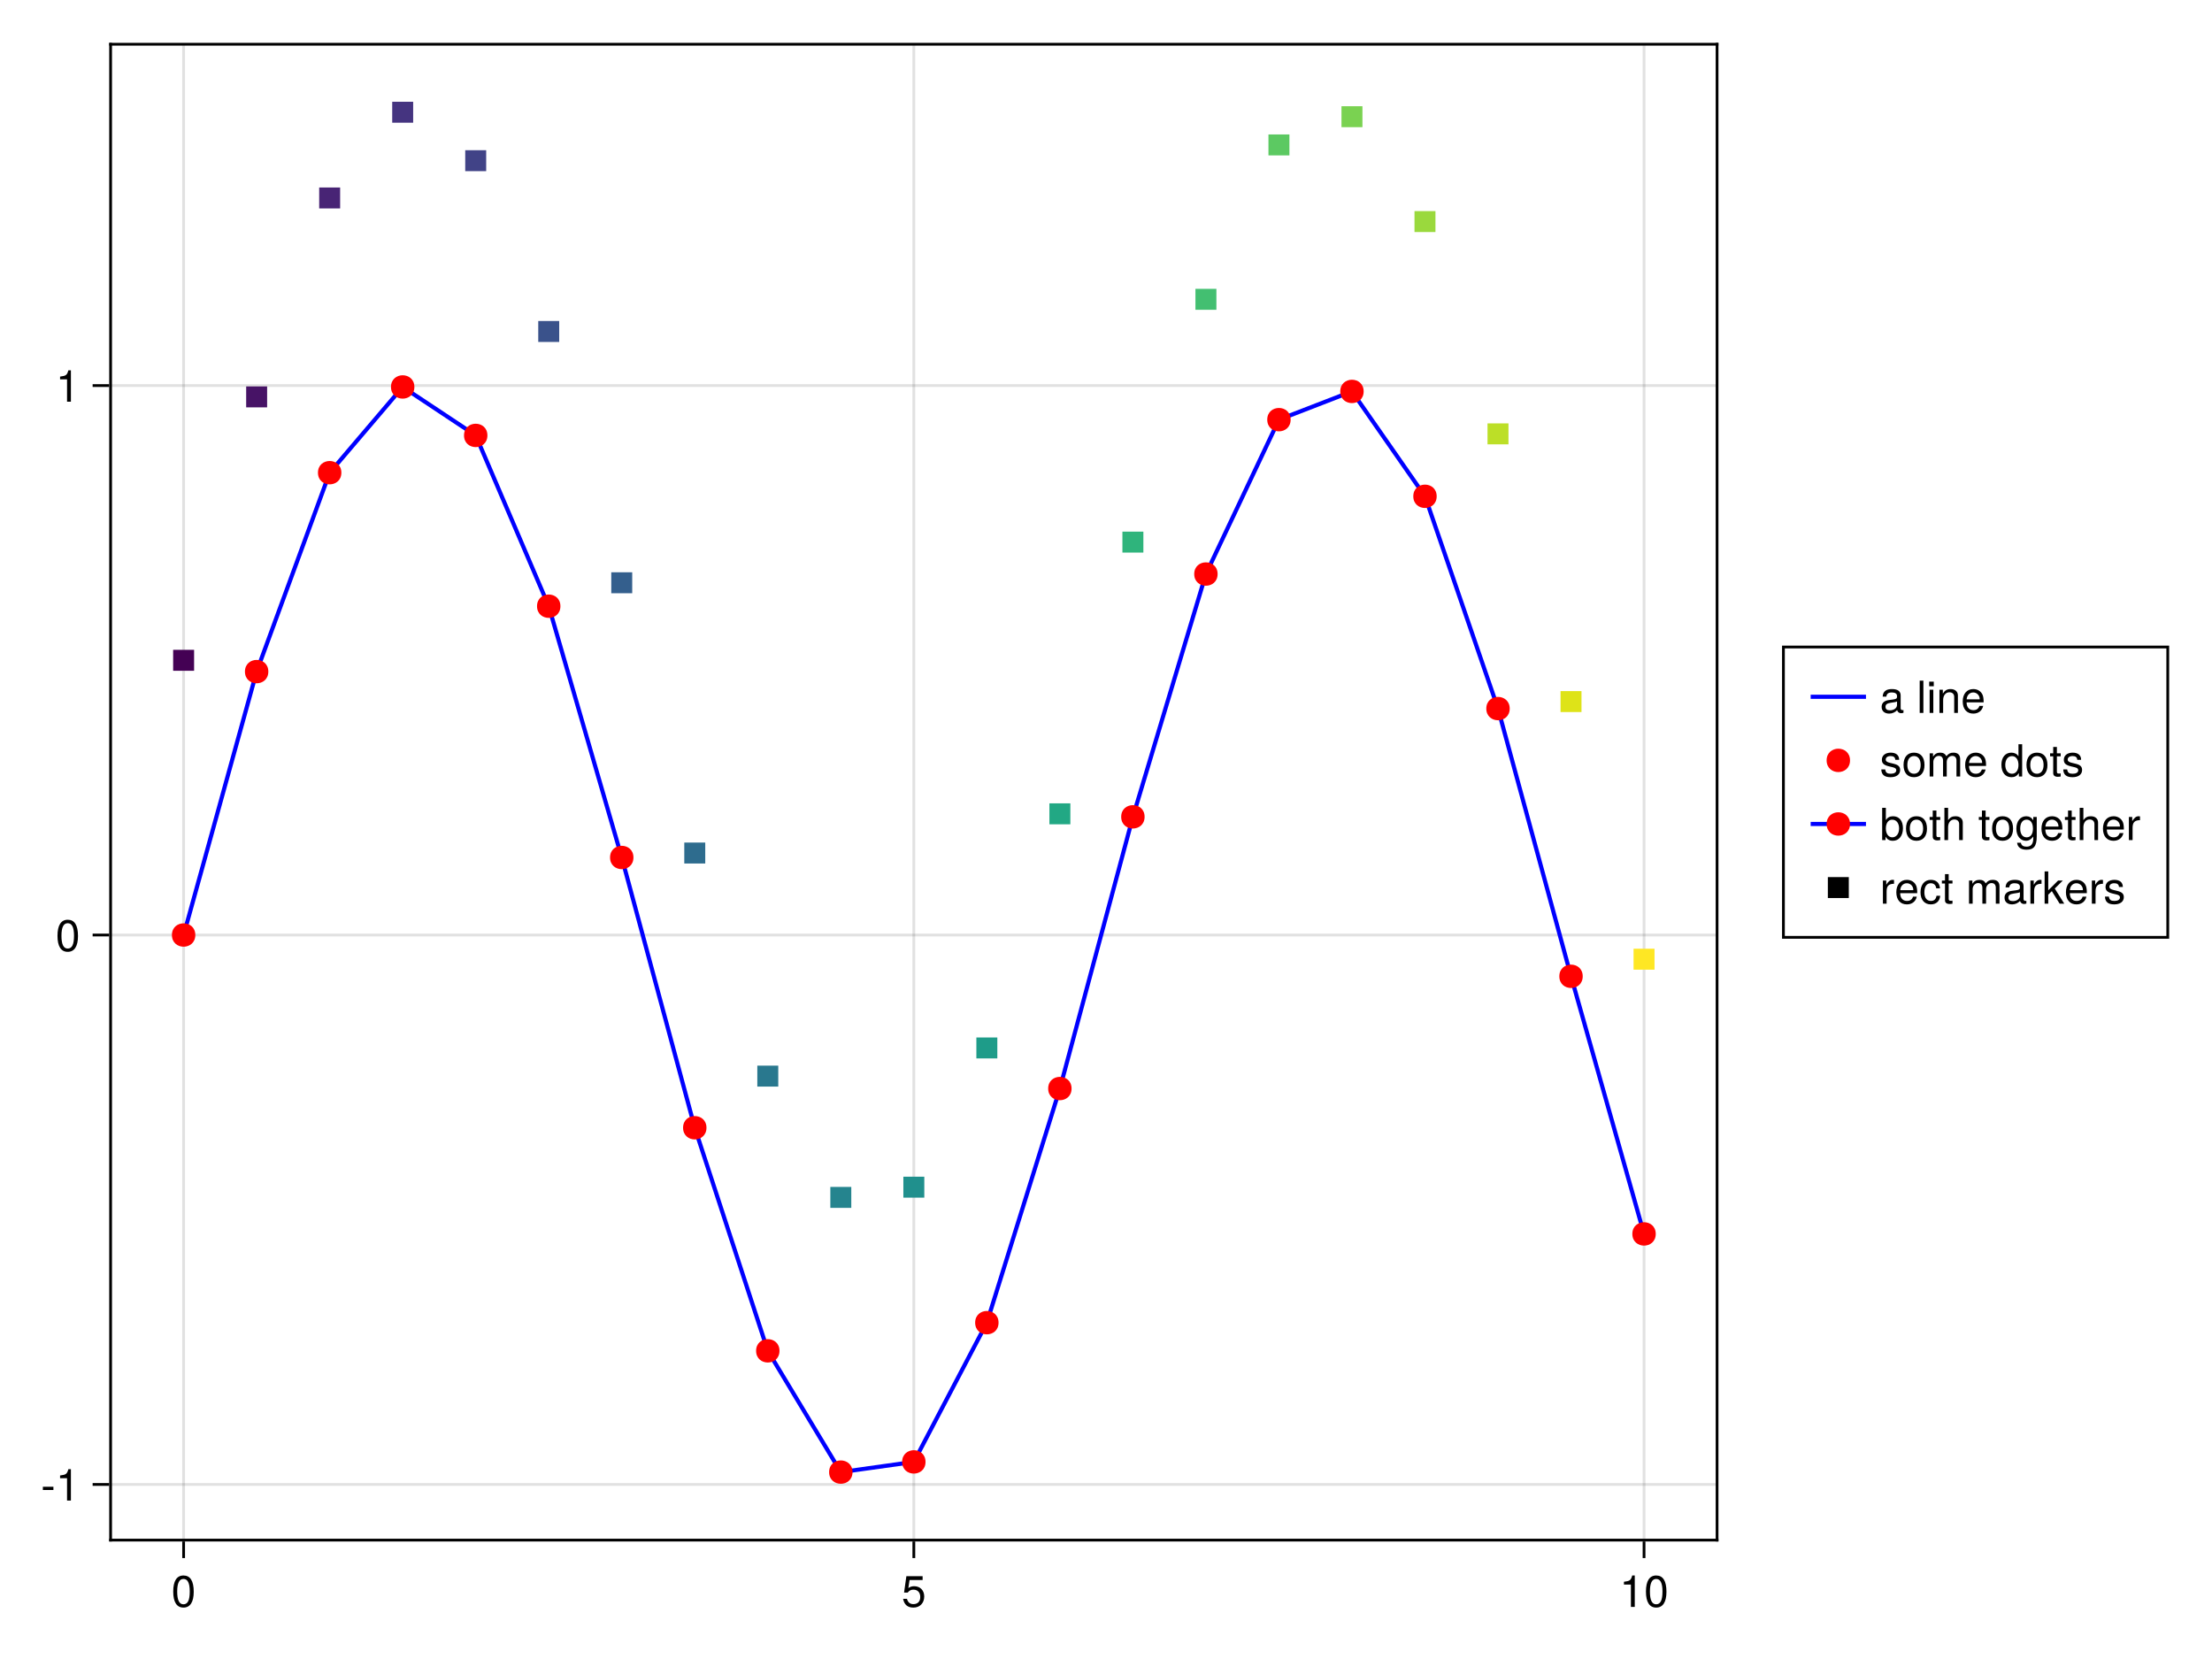 <?xml version="1.0" encoding="UTF-8"?>
<svg xmlns="http://www.w3.org/2000/svg" xmlns:xlink="http://www.w3.org/1999/xlink" width="600pt" height="450pt" viewBox="0 0 600 450" version="1.1">
<defs>
<g>
<symbol overflow="visible" id="glyph0-0-XbEn4ncs">
<path style="stroke:none;" d="M 0.234 -8.75 C 0.234 -8.75 0.234 0 0.234 0 C 0.234 0 5.641 0 5.641 0 C 5.641 0 5.641 -8.75 5.641 -8.75 C 5.641 -8.75 0.234 -8.75 0.234 -8.75 Z M 0.859 -0.625 C 0.859 -0.625 0.859 -8.125 0.859 -8.125 C 0.859 -8.125 5.016 -8.125 5.016 -8.125 C 5.016 -8.125 5.016 -0.625 5.016 -0.625 C 5.016 -0.625 0.859 -0.625 0.859 -0.625 Z M 0.859 -0.625 "/>
</symbol>
<symbol overflow="visible" id="glyph0-1-XbEn4ncs">
<path style="stroke:none;" d="M 6.078 -4.094 C 6.078 -1.297 5.094 0.188 3.297 0.188 C 1.469 0.188 0.516 -1.297 0.516 -4.156 C 0.516 -7.016 1.469 -8.516 3.297 -8.516 C 5.141 -8.516 6.078 -7.047 6.078 -4.094 Z M 5 -4.188 C 5 -6.469 4.438 -7.578 3.297 -7.578 C 2.156 -7.578 1.594 -6.484 1.594 -4.156 C 1.594 -1.828 2.156 -0.703 3.281 -0.703 C 4.453 -0.703 5 -1.781 5 -4.188 Z M 5 -4.188 "/>
</symbol>
<symbol overflow="visible" id="glyph0-2-XbEn4ncs">
<path style="stroke:none;" d="M 4.156 0 C 4.156 0 3.109 0 3.109 0 C 3.109 0 3.109 -6.062 3.109 -6.062 C 3.109 -6.062 1.219 -6.062 1.219 -6.062 C 1.219 -6.062 1.219 -6.812 1.219 -6.812 C 2.859 -7.016 3.094 -7.203 3.469 -8.516 C 3.469 -8.516 4.156 -8.516 4.156 -8.516 C 4.156 -8.516 4.156 0 4.156 0 Z M 4.156 0 "/>
</symbol>
<symbol overflow="visible" id="glyph1-0-XbEn4ncs">
<path style="stroke:none;" d="M 0.234 -8.75 C 0.234 -8.75 0.234 0 0.234 0 C 0.234 0 5.641 0 5.641 0 C 5.641 0 5.641 -8.75 5.641 -8.75 C 5.641 -8.75 0.234 -8.75 0.234 -8.75 Z M 0.859 -0.625 C 0.859 -0.625 0.859 -8.125 0.859 -8.125 C 0.859 -8.125 5.016 -8.125 5.016 -8.125 C 5.016 -8.125 5.016 -0.625 5.016 -0.625 C 5.016 -0.625 0.859 -0.625 0.859 -0.625 Z M 0.859 -0.625 "/>
</symbol>
<symbol overflow="visible" id="glyph1-1-XbEn4ncs">
<path style="stroke:none;" d="M 6.156 -2.812 C 6.156 -1.016 4.953 0.188 3.234 0.188 C 1.734 0.188 0.766 -0.484 0.422 -2.188 C 0.422 -2.188 1.469 -2.188 1.469 -2.188 C 1.734 -1.219 2.297 -0.75 3.219 -0.75 C 4.375 -0.75 5.078 -1.453 5.078 -2.672 C 5.078 -3.938 4.359 -4.672 3.219 -4.672 C 2.562 -4.672 2.141 -4.469 1.656 -3.875 C 1.656 -3.875 0.688 -3.875 0.688 -3.875 C 0.688 -3.875 1.312 -8.328 1.312 -8.328 C 1.312 -8.328 5.719 -8.328 5.719 -8.328 C 5.719 -8.328 5.719 -7.281 5.719 -7.281 C 5.719 -7.281 2.172 -7.281 2.172 -7.281 C 2.172 -7.281 1.844 -5.094 1.844 -5.094 C 2.328 -5.453 2.812 -5.609 3.406 -5.609 C 5.047 -5.609 6.156 -4.5 6.156 -2.812 Z M 6.156 -2.812 "/>
</symbol>
<symbol overflow="visible" id="glyph1-2-XbEn4ncs">
<path style="stroke:none;" d="M 4.156 0 C 4.156 0 3.109 0 3.109 0 C 3.109 0 3.109 -6.062 3.109 -6.062 C 3.109 -6.062 1.219 -6.062 1.219 -6.062 C 1.219 -6.062 1.219 -6.812 1.219 -6.812 C 2.859 -7.016 3.094 -7.203 3.469 -8.516 C 3.469 -8.516 4.156 -8.516 4.156 -8.516 C 4.156 -8.516 4.156 0 4.156 0 Z M 4.156 0 "/>
</symbol>
<symbol overflow="visible" id="glyph1-3-XbEn4ncs">
<path style="stroke:none;" d="M 6.078 -4.094 C 6.078 -1.297 5.094 0.188 3.297 0.188 C 1.469 0.188 0.516 -1.297 0.516 -4.156 C 0.516 -7.016 1.469 -8.516 3.297 -8.516 C 5.141 -8.516 6.078 -7.047 6.078 -4.094 Z M 5 -4.188 C 5 -6.469 4.438 -7.578 3.297 -7.578 C 2.156 -7.578 1.594 -6.484 1.594 -4.156 C 1.594 -1.828 2.156 -0.703 3.281 -0.703 C 4.453 -0.703 5 -1.781 5 -4.188 Z M 5 -4.188 "/>
</symbol>
<symbol overflow="visible" id="glyph1-4-XbEn4ncs">
<path style="stroke:none;" d="M 6.281 -3.219 C 6.281 -1.172 5.203 0.188 3.547 0.188 C 2.656 0.188 2.031 -0.172 1.547 -0.906 C 1.547 -0.906 1.547 0 1.547 0 C 1.547 0 0.641 0 0.641 0 C 0.641 0 0.641 -8.75 0.641 -8.75 C 0.641 -8.75 1.641 -8.75 1.641 -8.75 C 1.641 -8.75 1.641 -5.438 1.641 -5.438 C 2.109 -6.141 2.719 -6.469 3.594 -6.469 C 5.25 -6.469 6.281 -5.25 6.281 -3.219 Z M 5.234 -3.156 C 5.234 -4.562 4.516 -5.531 3.391 -5.531 C 2.344 -5.578 1.641 -4.625 1.641 -3.141 C 1.641 -1.719 2.344 -0.75 3.391 -0.75 C 4.484 -0.75 5.234 -1.734 5.234 -3.156 Z M 5.234 -3.156 "/>
</symbol>
<symbol overflow="visible" id="glyph1-5-XbEn4ncs">
<path style="stroke:none;" d="M 6.125 -3.094 C 6.125 -1.031 5.047 0.188 3.281 0.188 C 1.484 0.188 0.438 -1.031 0.438 -3.141 C 0.438 -5.25 1.5 -6.469 3.266 -6.469 C 5.078 -6.469 6.125 -5.266 6.125 -3.094 Z M 5.078 -3.109 C 5.078 -4.672 4.406 -5.547 3.281 -5.547 C 2.156 -5.547 1.469 -4.656 1.469 -3.141 C 1.469 -1.625 2.156 -0.75 3.281 -0.75 C 4.375 -0.75 5.078 -1.625 5.078 -3.109 Z M 5.078 -3.109 "/>
</symbol>
<symbol overflow="visible" id="glyph1-6-XbEn4ncs">
<path style="stroke:none;" d="M 3.047 0 C 2.719 0.062 2.469 0.078 2.234 0.078 C 1.453 0.078 1.016 -0.281 1.016 -0.906 C 1.016 -0.906 1.016 -5.469 1.016 -5.469 C 1.016 -5.469 0.172 -5.469 0.172 -5.469 C 0.172 -5.469 0.172 -6.281 0.172 -6.281 C 0.172 -6.281 1.016 -6.281 1.016 -6.281 C 1.016 -6.281 1.016 -8.016 1.016 -8.016 C 1.016 -8.016 2.016 -8.016 2.016 -8.016 C 2.016 -8.016 2.016 -6.281 2.016 -6.281 C 2.016 -6.281 3.047 -6.281 3.047 -6.281 C 3.047 -6.281 3.047 -5.469 3.047 -5.469 C 3.047 -5.469 2.016 -5.469 2.016 -5.469 C 2.016 -5.469 2.016 -1.359 2.016 -1.359 C 2.016 -0.906 2.141 -0.797 2.562 -0.797 C 2.766 -0.797 2.922 -0.797 3.047 -0.844 C 3.047 -0.844 3.047 0 3.047 0 Z M 3.047 0 "/>
</symbol>
<symbol overflow="visible" id="glyph1-7-XbEn4ncs">
<path style="stroke:none;" d="M 5.828 0 C 5.828 0 4.844 0 4.844 0 C 4.844 0 4.844 -4.359 4.844 -4.359 C 4.844 -5.188 4.25 -5.594 3.547 -5.594 C 2.516 -5.594 1.844 -4.75 1.844 -3.469 C 1.844 -3.469 1.844 0 1.844 0 C 1.844 0 0.844 0 0.844 0 C 0.844 0 0.844 -8.75 0.844 -8.75 C 0.844 -8.75 1.844 -8.75 1.844 -8.75 C 1.844 -8.75 1.844 -5.422 1.844 -5.422 C 2.422 -6.188 2.969 -6.469 3.859 -6.469 C 5.078 -6.469 5.828 -5.812 5.828 -4.75 C 5.828 -4.75 5.828 0 5.828 0 Z M 5.828 0 "/>
</symbol>
<symbol overflow="visible" id="glyph1-8-XbEn4ncs">
<path style="stroke:none;" d=""/>
</symbol>
<symbol overflow="visible" id="glyph1-9-XbEn4ncs">
<path style="stroke:none;" d="M 5.875 -1.031 C 5.875 1.734 5.031 2.609 3.062 2.609 C 1.578 2.609 0.656 1.906 0.547 0.719 C 0.547 0.719 1.578 0.719 1.578 0.719 C 1.688 1.484 2.297 1.781 3.094 1.781 C 4.266 1.781 4.938 1.141 4.938 -0.531 C 4.938 -0.531 4.938 -0.953 4.938 -0.953 C 4.281 -0.156 3.734 0.188 2.938 0.188 C 1.469 0.188 0.344 -1.109 0.344 -3.078 C 0.344 -5.125 1.422 -6.469 3.031 -6.469 C 3.828 -6.469 4.438 -6.125 4.938 -5.375 C 4.938 -5.375 4.938 -6.281 4.938 -6.281 C 4.938 -6.281 5.875 -6.281 5.875 -6.281 C 5.875 -6.281 5.875 -1.031 5.875 -1.031 Z M 4.844 -3.109 C 4.844 -4.625 4.219 -5.547 3.125 -5.547 C 2.062 -5.547 1.391 -4.656 1.391 -3.141 C 1.391 -1.625 2.047 -0.75 3.141 -0.75 C 4.203 -0.75 4.844 -1.609 4.844 -3.109 Z M 4.844 -3.109 "/>
</symbol>
<symbol overflow="visible" id="glyph1-1-XbEn4ncs0">
<path style="stroke:none;" d="M 6.156 -2.859 C 6.156 -2.859 1.531 -2.859 1.531 -2.859 C 1.547 -1.422 2.328 -0.75 3.375 -0.75 C 4.172 -0.75 4.734 -1.078 5.016 -1.906 C 5.016 -1.906 6.031 -1.906 6.031 -1.906 C 5.766 -0.641 4.781 0.188 3.344 0.188 C 1.578 0.188 0.484 -1.047 0.484 -3.109 C 0.484 -5.172 1.609 -6.469 3.359 -6.469 C 4.531 -6.469 5.5 -5.844 5.906 -4.812 C 6.078 -4.344 6.156 -3.766 6.156 -2.859 Z M 5.094 -3.75 C 5.094 -4.734 4.328 -5.547 3.344 -5.547 C 2.344 -5.547 1.625 -4.781 1.547 -3.672 C 1.547 -3.672 5.078 -3.672 5.078 -3.672 C 5.094 -3.703 5.094 -3.75 5.094 -3.75 Z M 5.094 -3.75 "/>
</symbol>
<symbol overflow="visible" id="glyph1-1-XbEn4ncs1">
<path style="stroke:none;" d="M 3.859 -5.406 C 2.297 -5.391 1.844 -4.688 1.844 -3.266 C 1.844 -3.266 1.844 0 1.844 0 C 1.844 0 0.844 0 0.844 0 C 0.844 0 0.844 -6.281 0.844 -6.281 C 0.844 -6.281 1.75 -6.281 1.75 -6.281 C 1.75 -6.281 1.75 -5.141 1.75 -5.141 C 2.328 -6.078 2.812 -6.469 3.469 -6.469 C 3.594 -6.469 3.688 -6.453 3.859 -6.438 C 3.859 -6.438 3.859 -5.406 3.859 -5.406 Z M 3.859 -5.406 "/>
</symbol>
<symbol overflow="visible" id="glyph2-0-XbEn4ncs">
<path style="stroke:none;" d="M 0.234 -8.75 C 0.234 -8.75 0.234 0 0.234 0 C 0.234 0 5.641 0 5.641 0 C 5.641 0 5.641 -8.75 5.641 -8.75 C 5.641 -8.75 0.234 -8.75 0.234 -8.75 Z M 0.859 -0.625 C 0.859 -0.625 0.859 -8.125 0.859 -8.125 C 0.859 -8.125 5.016 -8.125 5.016 -8.125 C 5.016 -8.125 5.016 -0.625 5.016 -0.625 C 5.016 -0.625 0.859 -0.625 0.859 -0.625 Z M 0.859 -0.625 "/>
</symbol>
<symbol overflow="visible" id="glyph2-1-XbEn4ncs">
<path style="stroke:none;" d="M 3.406 -2.875 C 3.406 -2.875 0.547 -2.875 0.547 -2.875 C 0.547 -2.875 0.547 -3.75 0.547 -3.75 C 0.547 -3.75 3.406 -3.75 3.406 -3.75 C 3.406 -3.75 3.406 -2.875 3.406 -2.875 Z M 3.406 -2.875 "/>
</symbol>
<symbol overflow="visible" id="glyph3-0-XbEn4ncs">
<path style="stroke:none;" d="M 0.234 -8.75 C 0.234 -8.75 0.234 0 0.234 0 C 0.234 0 5.641 0 5.641 0 C 5.641 0 5.641 -8.75 5.641 -8.75 C 5.641 -8.75 0.234 -8.75 0.234 -8.75 Z M 0.859 -0.625 C 0.859 -0.625 0.859 -8.125 0.859 -8.125 C 0.859 -8.125 5.016 -8.125 5.016 -8.125 C 5.016 -8.125 5.016 -0.625 5.016 -0.625 C 5.016 -0.625 0.859 -0.625 0.859 -0.625 Z M 0.859 -0.625 "/>
</symbol>
<symbol overflow="visible" id="glyph3-1-XbEn4ncs">
<path style="stroke:none;" d="M 6.078 -4.094 C 6.078 -1.297 5.094 0.188 3.297 0.188 C 1.469 0.188 0.516 -1.297 0.516 -4.156 C 0.516 -7.016 1.469 -8.516 3.297 -8.516 C 5.141 -8.516 6.078 -7.047 6.078 -4.094 Z M 5 -4.188 C 5 -6.469 4.438 -7.578 3.297 -7.578 C 2.156 -7.578 1.594 -6.484 1.594 -4.156 C 1.594 -1.828 2.156 -0.703 3.281 -0.703 C 4.453 -0.703 5 -1.781 5 -4.188 Z M 5 -4.188 "/>
</symbol>
<symbol overflow="visible" id="glyph4-0-XbEn4ncs">
<path style="stroke:none;" d="M 0.234 -8.75 C 0.234 -8.75 0.234 0 0.234 0 C 0.234 0 5.641 0 5.641 0 C 5.641 0 5.641 -8.75 5.641 -8.75 C 5.641 -8.75 0.234 -8.75 0.234 -8.75 Z M 0.859 -0.625 C 0.859 -0.625 0.859 -8.125 0.859 -8.125 C 0.859 -8.125 5.016 -8.125 5.016 -8.125 C 5.016 -8.125 5.016 -0.625 5.016 -0.625 C 5.016 -0.625 0.859 -0.625 0.859 -0.625 Z M 0.859 -0.625 "/>
</symbol>
<symbol overflow="visible" id="glyph4-1-XbEn4ncs">
<path style="stroke:none;" d="M 4.156 0 C 4.156 0 3.109 0 3.109 0 C 3.109 0 3.109 -6.062 3.109 -6.062 C 3.109 -6.062 1.219 -6.062 1.219 -6.062 C 1.219 -6.062 1.219 -6.812 1.219 -6.812 C 2.859 -7.016 3.094 -7.203 3.469 -8.516 C 3.469 -8.516 4.156 -8.516 4.156 -8.516 C 4.156 -8.516 4.156 0 4.156 0 Z M 4.156 0 "/>
</symbol>
<symbol overflow="visible" id="glyph5-0-XbEn4ncs">
<path style="stroke:none;" d="M 0.234 -8.75 C 0.234 -8.75 0.234 0 0.234 0 C 0.234 0 5.641 0 5.641 0 C 5.641 0 5.641 -8.75 5.641 -8.75 C 5.641 -8.75 0.234 -8.75 0.234 -8.75 Z M 0.859 -0.625 C 0.859 -0.625 0.859 -8.125 0.859 -8.125 C 0.859 -8.125 5.016 -8.125 5.016 -8.125 C 5.016 -8.125 5.016 -0.625 5.016 -0.625 C 5.016 -0.625 0.859 -0.625 0.859 -0.625 Z M 0.859 -0.625 "/>
</symbol>
<symbol overflow="visible" id="glyph5-1-XbEn4ncs">
<path style="stroke:none;" d="M 6.422 -0.031 C 6.094 0.062 5.938 0.078 5.734 0.078 C 5.25 0.078 4.812 -0.266 4.703 -0.75 C 4.156 -0.156 3.375 0.188 2.562 0.188 C 1.297 0.188 0.5 -0.484 0.5 -1.625 C 0.5 -2.406 0.875 -2.969 1.609 -3.266 C 1.984 -3.422 2.203 -3.469 3.625 -3.641 C 4.422 -3.75 4.672 -3.922 4.672 -4.344 C 4.672 -4.344 4.672 -4.609 4.672 -4.609 C 4.672 -5.203 4.156 -5.547 3.266 -5.547 C 2.328 -5.547 1.875 -5.203 1.781 -4.422 C 1.781 -4.422 0.781 -4.422 0.781 -4.422 C 0.844 -5.875 1.781 -6.469 3.297 -6.469 C 4.844 -6.469 5.656 -5.875 5.656 -4.75 C 5.656 -4.75 5.656 -1.25 5.656 -1.25 C 5.656 -0.938 5.859 -0.75 6.203 -0.75 C 6.266 -0.75 6.312 -0.75 6.422 -0.781 C 6.422 -0.781 6.422 -0.031 6.422 -0.031 Z M 4.672 -2.172 C 4.672 -2.172 4.672 -3.109 4.672 -3.109 C 4.328 -2.953 4.109 -2.906 3.062 -2.766 C 1.984 -2.609 1.547 -2.312 1.547 -1.656 C 1.547 -0.969 2 -0.703 2.781 -0.703 C 3.75 -0.703 4.672 -1.266 4.672 -2.172 Z M 4.672 -2.172 "/>
</symbol>
<symbol overflow="visible" id="glyph5-2-XbEn4ncs">
<path style="stroke:none;" d=""/>
</symbol>
<symbol overflow="visible" id="glyph5-3-XbEn4ncs">
<path style="stroke:none;" d="M 1.812 0 C 1.812 0 0.812 0 0.812 0 C 0.812 0 0.812 -8.75 0.812 -8.75 C 0.812 -8.75 1.812 -8.75 1.812 -8.75 C 1.812 -8.75 1.812 0 1.812 0 Z M 1.812 0 "/>
</symbol>
<symbol overflow="visible" id="glyph5-4-XbEn4ncs">
<path style="stroke:none;" d="M 1.844 0 C 1.844 0 0.844 0 0.844 0 C 0.844 0 0.844 -6.281 0.844 -6.281 C 0.844 -6.281 1.844 -6.281 1.844 -6.281 C 1.844 -6.281 1.844 0 1.844 0 Z M 1.969 -7.234 C 1.969 -7.234 0.719 -7.234 0.719 -7.234 C 0.719 -7.234 0.719 -8.484 0.719 -8.484 C 0.719 -8.484 1.969 -8.484 1.969 -8.484 C 1.969 -8.484 1.969 -7.234 1.969 -7.234 Z M 1.969 -7.234 "/>
</symbol>
<symbol overflow="visible" id="glyph5-5-XbEn4ncs">
<path style="stroke:none;" d="M 5.844 0 C 5.844 0 4.844 0 4.844 0 C 4.844 0 4.844 -4.359 4.844 -4.359 C 4.844 -5.109 4.344 -5.594 3.547 -5.594 C 2.531 -5.594 1.844 -4.75 1.844 -3.469 C 1.844 -3.469 1.844 0 1.844 0 C 1.844 0 0.844 0 0.844 0 C 0.844 0 0.844 -6.281 0.844 -6.281 C 0.844 -6.281 1.766 -6.281 1.766 -6.281 C 1.766 -6.281 1.766 -5.234 1.766 -5.234 C 2.312 -6.109 2.922 -6.469 3.859 -6.469 C 5.062 -6.469 5.844 -5.797 5.844 -4.75 C 5.844 -4.75 5.844 0 5.844 0 Z M 5.844 0 "/>
</symbol>
<symbol overflow="visible" id="glyph5-6-XbEn4ncs">
<path style="stroke:none;" d="M 6.156 -2.859 C 6.156 -2.859 1.531 -2.859 1.531 -2.859 C 1.547 -1.422 2.328 -0.75 3.375 -0.75 C 4.172 -0.75 4.734 -1.078 5.016 -1.906 C 5.016 -1.906 6.031 -1.906 6.031 -1.906 C 5.766 -0.641 4.781 0.188 3.344 0.188 C 1.578 0.188 0.484 -1.047 0.484 -3.109 C 0.484 -5.172 1.609 -6.469 3.359 -6.469 C 4.531 -6.469 5.5 -5.844 5.906 -4.812 C 6.078 -4.344 6.156 -3.766 6.156 -2.859 Z M 5.094 -3.75 C 5.094 -4.734 4.328 -5.547 3.344 -5.547 C 2.344 -5.547 1.625 -4.781 1.547 -3.672 C 1.547 -3.672 5.078 -3.672 5.078 -3.672 C 5.094 -3.703 5.094 -3.75 5.094 -3.75 Z M 5.094 -3.75 "/>
</symbol>
<symbol overflow="visible" id="glyph5-7-XbEn4ncs">
<path style="stroke:none;" d="M 5.516 -1.766 C 5.516 -0.547 4.5 0.188 2.922 0.188 C 1.266 0.188 0.453 -0.469 0.406 -1.922 C 0.406 -1.922 1.469 -1.922 1.469 -1.922 C 1.594 -0.953 2.094 -0.75 3 -0.75 C 3.875 -0.75 4.469 -1.094 4.469 -1.688 C 4.469 -2.141 4.188 -2.344 3.484 -2.516 C 3.484 -2.516 2.562 -2.734 2.562 -2.734 C 1.062 -3.094 0.562 -3.562 0.562 -4.547 C 0.562 -5.719 1.516 -6.469 2.969 -6.469 C 4.422 -6.469 5.25 -5.766 5.25 -4.531 C 5.25 -4.531 4.203 -4.531 4.203 -4.531 C 4.172 -5.203 3.75 -5.547 2.938 -5.547 C 2.125 -5.547 1.609 -5.172 1.609 -4.594 C 1.609 -4.156 1.953 -3.891 2.766 -3.703 C 2.766 -3.703 3.734 -3.469 3.734 -3.469 C 4.984 -3.172 5.516 -2.703 5.516 -1.766 Z M 5.516 -1.766 "/>
</symbol>
<symbol overflow="visible" id="glyph5-8-XbEn4ncs">
<path style="stroke:none;" d="M 6.125 -3.094 C 6.125 -1.031 5.047 0.188 3.281 0.188 C 1.484 0.188 0.438 -1.031 0.438 -3.141 C 0.438 -5.25 1.5 -6.469 3.266 -6.469 C 5.078 -6.469 6.125 -5.266 6.125 -3.094 Z M 5.078 -3.109 C 5.078 -4.672 4.406 -5.547 3.281 -5.547 C 2.156 -5.547 1.469 -4.656 1.469 -3.141 C 1.469 -1.625 2.156 -0.75 3.281 -0.75 C 4.375 -0.75 5.078 -1.625 5.078 -3.109 Z M 5.078 -3.109 "/>
</symbol>
<symbol overflow="visible" id="glyph5-9-XbEn4ncs">
<path style="stroke:none;" d="M 9.125 0 C 9.125 0 8.125 0 8.125 0 C 8.125 0 8.125 -4.328 8.125 -4.328 C 8.125 -5.125 7.703 -5.594 6.969 -5.594 C 6.156 -5.594 5.484 -4.859 5.484 -3.953 C 5.484 -3.953 5.484 0 5.484 0 C 5.484 0 4.484 0 4.484 0 C 4.484 0 4.484 -4.328 4.484 -4.328 C 4.484 -5.141 4.062 -5.594 3.328 -5.594 C 2.516 -5.594 1.844 -4.859 1.844 -3.953 C 1.844 -3.953 1.844 0 1.844 0 C 1.844 0 0.859 0 0.859 0 C 0.859 0 0.859 -6.281 0.859 -6.281 C 0.859 -6.281 1.766 -6.281 1.766 -6.281 C 1.766 -6.281 1.766 -5.406 1.766 -5.406 C 2.297 -6.156 2.859 -6.469 3.703 -6.469 C 4.516 -6.469 5.016 -6.188 5.391 -5.516 C 5.969 -6.219 6.484 -6.469 7.312 -6.469 C 8.5 -6.469 9.125 -5.844 9.125 -4.719 C 9.125 -4.719 9.125 0 9.125 0 Z M 9.125 0 "/>
</symbol>
<symbol overflow="visible" id="glyph5-1-XbEn4ncs0">
<path style="stroke:none;" d="M 5.938 0 C 5.938 0 5.047 0 5.047 0 C 5.047 0 5.047 -0.922 5.047 -0.922 C 4.516 -0.141 3.906 0.188 3.047 0.188 C 1.359 0.188 0.312 -1.078 0.312 -3.203 C 0.312 -5.203 1.375 -6.469 3.016 -6.469 C 3.859 -6.469 4.531 -6.125 4.938 -5.5 C 4.938 -5.5 4.938 -8.75 4.938 -8.75 C 4.938 -8.75 5.938 -8.75 5.938 -8.75 C 5.938 -8.75 5.938 0 5.938 0 Z M 4.938 -3.125 C 4.938 -4.578 4.266 -5.531 3.188 -5.531 C 2.094 -5.531 1.359 -4.609 1.359 -3.141 C 1.359 -1.688 2.094 -0.75 3.188 -0.75 C 4.25 -0.75 4.938 -1.672 4.938 -3.125 Z M 4.938 -3.125 "/>
</symbol>
<symbol overflow="visible" id="glyph5-1-XbEn4ncs1">
<path style="stroke:none;" d="M 3.047 0 C 2.719 0.062 2.469 0.078 2.234 0.078 C 1.453 0.078 1.016 -0.281 1.016 -0.906 C 1.016 -0.906 1.016 -5.469 1.016 -5.469 C 1.016 -5.469 0.172 -5.469 0.172 -5.469 C 0.172 -5.469 0.172 -6.281 0.172 -6.281 C 0.172 -6.281 1.016 -6.281 1.016 -6.281 C 1.016 -6.281 1.016 -8.016 1.016 -8.016 C 1.016 -8.016 2.016 -8.016 2.016 -8.016 C 2.016 -8.016 2.016 -6.281 2.016 -6.281 C 2.016 -6.281 3.047 -6.281 3.047 -6.281 C 3.047 -6.281 3.047 -5.469 3.047 -5.469 C 3.047 -5.469 2.016 -5.469 2.016 -5.469 C 2.016 -5.469 2.016 -1.359 2.016 -1.359 C 2.016 -0.906 2.141 -0.797 2.562 -0.797 C 2.766 -0.797 2.922 -0.797 3.047 -0.844 C 3.047 -0.844 3.047 0 3.047 0 Z M 3.047 0 "/>
</symbol>
<symbol overflow="visible" id="glyph5-1-XbEn4ncs2">
<path style="stroke:none;" d="M 3.859 -5.406 C 2.297 -5.391 1.844 -4.688 1.844 -3.266 C 1.844 -3.266 1.844 0 1.844 0 C 1.844 0 0.844 0 0.844 0 C 0.844 0 0.844 -6.281 0.844 -6.281 C 0.844 -6.281 1.75 -6.281 1.75 -6.281 C 1.75 -6.281 1.75 -5.141 1.75 -5.141 C 2.328 -6.078 2.812 -6.469 3.469 -6.469 C 3.594 -6.469 3.688 -6.453 3.859 -6.438 C 3.859 -6.438 3.859 -5.406 3.859 -5.406 Z M 3.859 -5.406 "/>
</symbol>
<symbol overflow="visible" id="glyph5-1-XbEn4ncs3">
<path style="stroke:none;" d="M 5.719 -2.156 C 5.609 -0.719 4.656 0.188 3.156 0.188 C 1.453 0.188 0.375 -1.062 0.375 -3.078 C 0.375 -5.172 1.469 -6.469 3.172 -6.469 C 4.578 -6.469 5.531 -5.719 5.656 -4.172 C 5.656 -4.172 4.641 -4.172 4.641 -4.172 C 4.531 -5.047 4 -5.547 3.156 -5.547 C 2.062 -5.547 1.422 -4.656 1.422 -3.078 C 1.422 -1.594 2.078 -0.75 3.188 -0.75 C 4.031 -0.75 4.547 -1.156 4.719 -2.156 C 4.719 -2.156 5.719 -2.156 5.719 -2.156 Z M 5.719 -2.156 "/>
</symbol>
<symbol overflow="visible" id="glyph5-1-XbEn4ncs4">
<path style="stroke:none;" d="M 6.031 0 C 6.031 0 4.781 0 4.781 0 C 4.781 0 2.656 -3.406 2.656 -3.406 C 2.656 -3.406 1.688 -2.453 1.688 -2.453 C 1.688 -2.453 1.688 0 1.688 0 C 1.688 0 0.703 0 0.703 0 C 0.703 0 0.703 -8.75 0.703 -8.75 C 0.703 -8.75 1.688 -8.75 1.688 -8.75 C 1.688 -8.75 1.688 -3.625 1.688 -3.625 C 1.688 -3.625 4.359 -6.281 4.359 -6.281 C 4.359 -6.281 5.641 -6.281 5.641 -6.281 C 5.641 -6.281 3.453 -4.109 3.453 -4.109 C 3.453 -4.109 6.031 0 6.031 0 Z M 6.031 0 "/>
</symbol>
</g>
</defs>
<g id="surface1-XbEn4ncs">
<rect x="0" y="0" width="600" height="450" style="fill:rgb(100%,100%,100%);fill-opacity:1;stroke:none;"/>
<path style=" stroke:none;fill-rule:nonzero;fill:rgb(100%,100%,100%);fill-opacity:1;" d="M 30 417.75 L 465.75 417.75 L 465.75 12 L 30 12 Z M 30 417.75 "/>
<path style="fill:none;stroke-width:1;stroke-linecap:butt;stroke-linejoin:miter;stroke:rgb(0%,0%,0%);stroke-opacity:0.12;stroke-miterlimit:2;" d="M 66.411 557 L 66.411 16 " transform="matrix(0.75,0,0,0.75,0,0)"/>
<path style="fill:none;stroke-width:1;stroke-linecap:butt;stroke-linejoin:miter;stroke:rgb(0%,0%,0%);stroke-opacity:0.12;stroke-miterlimit:2;" d="M 330.5 557 L 330.5 16 " transform="matrix(0.75,0,0,0.75,0,0)"/>
<path style="fill:none;stroke-width:1;stroke-linecap:butt;stroke-linejoin:miter;stroke:rgb(0%,0%,0%);stroke-opacity:0.12;stroke-miterlimit:2;" d="M 594.589 557 L 594.589 16 " transform="matrix(0.75,0,0,0.75,0,0)"/>
<path style="fill:none;stroke-width:1;stroke-linecap:butt;stroke-linejoin:miter;stroke:rgb(0%,0%,0%);stroke-opacity:0.12;stroke-miterlimit:2;" d="M 40 536.875 L 621 536.875 " transform="matrix(0.75,0,0,0.75,0,0)"/>
<path style="fill:none;stroke-width:1;stroke-linecap:butt;stroke-linejoin:miter;stroke:rgb(0%,0%,0%);stroke-opacity:0.12;stroke-miterlimit:2;" d="M 40 338.161 L 621 338.161 " transform="matrix(0.75,0,0,0.75,0,0)"/>
<path style="fill:none;stroke-width:1;stroke-linecap:butt;stroke-linejoin:miter;stroke:rgb(0%,0%,0%);stroke-opacity:0.12;stroke-miterlimit:2;" d="M 40 139.448 L 621 139.448 " transform="matrix(0.75,0,0,0.75,0,0)"/>
<g style="fill:rgb(0%,0%,0%);fill-opacity:1;">
  <use xlink:href="#glyph0-1-XbEn4ncs" x="46.471" y="435.864"/>
</g>
<g style="fill:rgb(0%,0%,0%);fill-opacity:1;">
  <use xlink:href="#glyph1-1-XbEn4ncs" x="244.539" y="435.864"/>
</g>
<g style="fill:rgb(0%,0%,0%);fill-opacity:1;">
  <use xlink:href="#glyph1-2-XbEn4ncs" x="439.271" y="435.864"/>
</g>
<g style="fill:rgb(0%,0%,0%);fill-opacity:1;">
  <use xlink:href="#glyph1-3-XbEn4ncs" x="445.943" y="435.864"/>
</g>
<g style="fill:rgb(0%,0%,0%);fill-opacity:1;">
  <use xlink:href="#glyph2-1-XbEn4ncs" x="11.082" y="407.03"/>
</g>
<g style="fill:rgb(0%,0%,0%);fill-opacity:1;">
  <use xlink:href="#glyph0-2-XbEn4ncs" x="15.078" y="407.03"/>
</g>
<g style="fill:rgb(0%,0%,0%);fill-opacity:1;">
  <use xlink:href="#glyph3-1-XbEn4ncs" x="15.078" y="257.995"/>
</g>
<g style="fill:rgb(0%,0%,0%);fill-opacity:1;">
  <use xlink:href="#glyph4-1-XbEn4ncs" x="15.078" y="108.961"/>
</g>
<path style="fill:none;stroke-width:1.5;stroke-linecap:butt;stroke-linejoin:miter;stroke:rgb(0%,0%,100%);stroke-opacity:1;stroke-miterlimit:2;" d="M 66.411 338.161 L 92.818 242.896 L 119.229 170.953 L 145.635 139.948 L 172.047 157.474 L 198.453 219.24 L 224.865 310.12 L 251.271 407.865 L 277.682 488.547 L 304.089 532.411 L 330.5 528.714 L 356.911 478.359 L 383.318 393.688 L 409.729 295.417 L 436.135 207.609 L 462.547 151.771 L 488.953 141.562 L 515.365 179.495 L 541.771 256.271 L 568.182 353.094 L 594.589 446.266 " transform="matrix(0.75,0,0,0.75,0,0)"/>
<path style=" stroke:none;fill-rule:nonzero;fill:rgb(100%,0%,0%);fill-opacity:1;" d="M 52.98 253.621 C 52.98 249.391 46.633 249.391 46.633 253.621 C 46.633 257.852 52.98 257.852 52.98 253.621 Z M 52.98 253.621 "/>
<path style=" stroke:none;fill-rule:nonzero;fill:rgb(100%,0%,0%);fill-opacity:1;" d="M 72.785 182.172 C 72.785 177.941 66.441 177.941 66.441 182.172 C 66.441 186.402 72.785 186.402 72.785 182.172 Z M 72.785 182.172 "/>
<path style=" stroke:none;fill-rule:nonzero;fill:rgb(100%,0%,0%);fill-opacity:1;" d="M 92.594 128.215 C 92.594 123.984 86.246 123.984 86.246 128.215 C 86.246 132.441 92.594 132.441 92.594 128.215 Z M 92.594 128.215 "/>
<path style=" stroke:none;fill-rule:nonzero;fill:rgb(100%,0%,0%);fill-opacity:1;" d="M 112.398 104.961 C 112.398 100.73 106.055 100.73 106.055 104.961 C 106.055 109.191 112.398 109.191 112.398 104.961 Z M 112.398 104.961 "/>
<path style=" stroke:none;fill-rule:nonzero;fill:rgb(100%,0%,0%);fill-opacity:1;" d="M 132.207 118.105 C 132.207 113.875 125.863 113.875 125.863 118.105 C 125.863 122.336 132.207 122.336 132.207 118.105 Z M 132.207 118.105 "/>
<path style=" stroke:none;fill-rule:nonzero;fill:rgb(100%,0%,0%);fill-opacity:1;" d="M 152.012 164.43 C 152.012 160.199 145.668 160.199 145.668 164.43 C 145.668 168.66 152.012 168.66 152.012 164.43 Z M 152.012 164.43 "/>
<path style=" stroke:none;fill-rule:nonzero;fill:rgb(100%,0%,0%);fill-opacity:1;" d="M 171.82 232.59 C 171.82 228.359 165.477 228.359 165.477 232.59 C 165.477 236.82 171.82 236.82 171.82 232.59 Z M 171.82 232.59 "/>
<path style=" stroke:none;fill-rule:nonzero;fill:rgb(100%,0%,0%);fill-opacity:1;" d="M 191.629 305.898 C 191.629 301.672 185.281 301.672 185.281 305.898 C 185.281 310.129 191.629 310.129 191.629 305.898 Z M 191.629 305.898 "/>
<path style=" stroke:none;fill-rule:nonzero;fill:rgb(100%,0%,0%);fill-opacity:1;" d="M 211.434 366.41 C 211.434 362.18 205.09 362.18 205.09 366.41 C 205.09 370.641 211.434 370.641 211.434 366.41 Z M 211.434 366.41 "/>
<path style=" stroke:none;fill-rule:nonzero;fill:rgb(100%,0%,0%);fill-opacity:1;" d="M 231.242 399.309 C 231.242 395.078 224.895 395.078 224.895 399.309 C 224.895 403.535 231.242 403.535 231.242 399.309 Z M 231.242 399.309 "/>
<path style=" stroke:none;fill-rule:nonzero;fill:rgb(100%,0%,0%);fill-opacity:1;" d="M 251.047 396.535 C 251.047 392.305 244.703 392.305 244.703 396.535 C 244.703 400.766 251.047 400.766 251.047 396.535 Z M 251.047 396.535 "/>
<path style=" stroke:none;fill-rule:nonzero;fill:rgb(100%,0%,0%);fill-opacity:1;" d="M 270.855 358.77 C 270.855 354.539 264.508 354.539 264.508 358.77 C 264.508 363 270.855 363 270.855 358.77 Z M 270.855 358.77 "/>
<path style=" stroke:none;fill-rule:nonzero;fill:rgb(100%,0%,0%);fill-opacity:1;" d="M 290.66 295.266 C 290.66 291.035 284.316 291.035 284.316 295.266 C 284.316 299.492 290.66 299.492 290.66 295.266 Z M 290.66 295.266 "/>
<path style=" stroke:none;fill-rule:nonzero;fill:rgb(100%,0%,0%);fill-opacity:1;" d="M 310.469 221.562 C 310.469 217.332 304.121 217.332 304.121 221.562 C 304.121 225.793 310.469 225.793 310.469 221.562 Z M 310.469 221.562 "/>
<path style=" stroke:none;fill-rule:nonzero;fill:rgb(100%,0%,0%);fill-opacity:1;" d="M 330.273 155.707 C 330.273 151.477 323.93 151.477 323.93 155.707 C 323.93 159.938 330.273 159.938 330.273 155.707 Z M 330.273 155.707 "/>
<path style=" stroke:none;fill-rule:nonzero;fill:rgb(100%,0%,0%);fill-opacity:1;" d="M 350.082 113.828 C 350.082 109.598 343.738 109.598 343.738 113.828 C 343.738 118.059 350.082 118.059 350.082 113.828 Z M 350.082 113.828 "/>
<path style=" stroke:none;fill-rule:nonzero;fill:rgb(100%,0%,0%);fill-opacity:1;" d="M 369.887 106.172 C 369.887 101.941 363.543 101.941 363.543 106.172 C 363.543 110.402 369.887 110.402 369.887 106.172 Z M 369.887 106.172 "/>
<path style=" stroke:none;fill-rule:nonzero;fill:rgb(100%,0%,0%);fill-opacity:1;" d="M 389.695 134.621 C 389.695 130.391 383.352 130.391 383.352 134.621 C 383.352 138.848 389.695 138.848 389.695 134.621 Z M 389.695 134.621 "/>
<path style=" stroke:none;fill-rule:nonzero;fill:rgb(100%,0%,0%);fill-opacity:1;" d="M 409.504 192.203 C 409.504 187.973 403.156 187.973 403.156 192.203 C 403.156 196.43 409.504 196.43 409.504 192.203 Z M 409.504 192.203 "/>
<path style=" stroke:none;fill-rule:nonzero;fill:rgb(100%,0%,0%);fill-opacity:1;" d="M 429.309 264.82 C 429.309 260.59 422.965 260.59 422.965 264.82 C 422.965 269.051 429.309 269.051 429.309 264.82 Z M 429.309 264.82 "/>
<path style=" stroke:none;fill-rule:nonzero;fill:rgb(100%,0%,0%);fill-opacity:1;" d="M 449.117 334.699 C 449.117 330.469 442.77 330.469 442.77 334.699 C 442.77 338.93 449.117 338.93 449.117 334.699 Z M 449.117 334.699 "/>
<path style=" stroke:none;fill-rule:nonzero;fill:rgb(26.7%,0.487%,32.941%);fill-opacity:1;" d="M 52.648 181.945 L 52.648 176.262 L 46.965 176.262 L 46.965 181.945 Z M 52.648 181.945 "/>
<path style=" stroke:none;fill-rule:nonzero;fill:rgb(28.074%,7.753%,40.104%);fill-opacity:1;" d="M 72.457 110.496 L 72.457 104.812 L 66.773 104.812 L 66.773 110.496 Z M 72.457 110.496 "/>
<path style=" stroke:none;fill-rule:nonzero;fill:rgb(28.246%,14.342%,45.951%);fill-opacity:1;" d="M 92.262 56.539 L 92.262 50.855 L 86.578 50.855 L 86.578 56.539 Z M 92.262 56.539 "/>
<path style=" stroke:none;fill-rule:nonzero;fill:rgb(27.271%,20.572%,50.24%);fill-opacity:1;" d="M 112.07 33.285 L 112.07 27.602 L 106.387 27.602 L 106.387 33.285 Z M 112.07 33.285 "/>
<path style=" stroke:none;fill-rule:nonzero;fill:rgb(25.394%,26.525%,52.998%);fill-opacity:1;" d="M 131.875 46.43 L 131.875 40.746 L 126.191 40.746 L 126.191 46.43 Z M 131.875 46.43 "/>
<path style=" stroke:none;fill-rule:nonzero;fill:rgb(23.022%,32.13%,54.549%);fill-opacity:1;" d="M 151.684 92.754 L 151.684 87.07 L 146 87.07 L 146 92.754 Z M 151.684 92.754 "/>
<path style=" stroke:none;fill-rule:nonzero;fill:rgb(20.583%,37.375%,55.333%);fill-opacity:1;" d="M 171.488 160.914 L 171.488 155.23 L 165.805 155.23 L 165.805 160.914 Z M 171.488 160.914 "/>
<path style=" stroke:none;fill-rule:nonzero;fill:rgb(18.349%,42.333%,55.699%);fill-opacity:1;" d="M 191.297 234.223 L 191.297 228.543 L 185.613 228.543 L 185.613 234.223 Z M 191.297 234.223 "/>
<path style=" stroke:none;fill-rule:nonzero;fill:rgb(16.363%,47.113%,55.815%);fill-opacity:1;" d="M 211.102 294.734 L 211.102 289.051 L 205.418 289.051 L 205.418 294.734 Z M 211.102 294.734 "/>
<path style=" stroke:none;fill-rule:nonzero;fill:rgb(14.511%,51.817%,55.663%);fill-opacity:1;" d="M 230.91 327.633 L 230.91 321.949 L 225.227 321.949 L 225.227 327.633 Z M 230.91 327.633 "/>
<path style=" stroke:none;fill-rule:nonzero;fill:rgb(12.815%,56.511%,55.089%);fill-opacity:1;" d="M 250.715 324.859 L 250.715 319.176 L 245.035 319.176 L 245.035 324.859 Z M 250.715 324.859 "/>
<path style=" stroke:none;fill-rule:nonzero;fill:rgb(11.944%,61.206%,53.866%);fill-opacity:1;" d="M 270.523 287.094 L 270.523 281.414 L 264.84 281.414 L 264.84 287.094 Z M 270.523 287.094 "/>
<path style=" stroke:none;fill-rule:nonzero;fill:rgb(13.469%,65.864%,51.765%);fill-opacity:1;" d="M 290.332 223.59 L 290.332 217.906 L 284.648 217.906 L 284.648 223.59 Z M 290.332 223.59 "/>
<path style=" stroke:none;fill-rule:nonzero;fill:rgb(18.45%,70.402%,48.6%);fill-opacity:1;" d="M 310.137 149.887 L 310.137 144.203 L 304.453 144.203 L 304.453 149.887 Z M 310.137 149.887 "/>
<path style=" stroke:none;fill-rule:nonzero;fill:rgb(26.34%,74.712%,44.252%);fill-opacity:1;" d="M 329.945 84.031 L 329.945 78.348 L 324.262 78.348 L 324.262 84.031 Z M 329.945 84.031 "/>
<path style=" stroke:none;fill-rule:nonzero;fill:rgb(36.286%,78.669%,38.659%);fill-opacity:1;" d="M 349.75 42.152 L 349.75 36.469 L 344.066 36.469 L 344.066 42.152 Z M 349.75 42.152 "/>
<path style=" stroke:none;fill-rule:nonzero;fill:rgb(47.75%,82.144%,31.819%);fill-opacity:1;" d="M 369.559 34.496 L 369.559 28.812 L 363.875 28.812 L 363.875 34.496 Z M 369.559 34.496 "/>
<path style=" stroke:none;fill-rule:nonzero;fill:rgb(60.349%,85.023%,23.837%);fill-opacity:1;" d="M 389.363 62.945 L 389.363 57.262 L 383.68 57.262 L 383.68 62.945 Z M 389.363 62.945 "/>
<path style=" stroke:none;fill-rule:nonzero;fill:rgb(73.614%,87.268%,15.28%);fill-opacity:1;" d="M 409.172 120.527 L 409.172 114.844 L 403.488 114.844 L 403.488 120.527 Z M 409.172 120.527 "/>
<path style=" stroke:none;fill-rule:nonzero;fill:rgb(86.855%,89.018%,9.578%);fill-opacity:1;" d="M 428.977 193.145 L 428.977 187.461 L 423.293 187.461 L 423.293 193.145 Z M 428.977 193.145 "/>
<path style=" stroke:none;fill-rule:nonzero;fill:rgb(99.325%,90.616%,14.394%);fill-opacity:1;" d="M 448.785 263.023 L 448.785 257.34 L 443.102 257.34 L 443.102 263.023 Z M 448.785 263.023 "/>
<path style="fill-rule:nonzero;fill:rgb(100%,100%,100%);fill-opacity:1;stroke-width:1;stroke-linecap:butt;stroke-linejoin:miter;stroke:rgb(0%,0%,0%);stroke-opacity:1;stroke-miterlimit:2;" d="M 645 339 L 784 339 L 784 234 L 645 234 Z M 645 339 " transform="matrix(0.75,0,0,0.75,0,0)"/>
<path style="fill:none;stroke-width:1;stroke-linecap:butt;stroke-linejoin:miter;stroke:rgb(0%,0%,0%);stroke-opacity:1;stroke-miterlimit:2;" d="M 66.411 557.5 L 66.411 563.5 " transform="matrix(0.75,0,0,0.75,0,0)"/>
<path style="fill:none;stroke-width:1;stroke-linecap:butt;stroke-linejoin:miter;stroke:rgb(0%,0%,0%);stroke-opacity:1;stroke-miterlimit:2;" d="M 330.5 557.5 L 330.5 563.5 " transform="matrix(0.75,0,0,0.75,0,0)"/>
<path style="fill:none;stroke-width:1;stroke-linecap:butt;stroke-linejoin:miter;stroke:rgb(0%,0%,0%);stroke-opacity:1;stroke-miterlimit:2;" d="M 594.589 557.5 L 594.589 563.5 " transform="matrix(0.75,0,0,0.75,0,0)"/>
<path style="fill:none;stroke-width:1;stroke-linecap:butt;stroke-linejoin:miter;stroke:rgb(0%,0%,0%);stroke-opacity:1;stroke-miterlimit:2;" d="M 39.5 536.875 L 33.5 536.875 " transform="matrix(0.75,0,0,0.75,0,0)"/>
<path style="fill:none;stroke-width:1;stroke-linecap:butt;stroke-linejoin:miter;stroke:rgb(0%,0%,0%);stroke-opacity:1;stroke-miterlimit:2;" d="M 39.5 338.161 L 33.5 338.161 " transform="matrix(0.75,0,0,0.75,0,0)"/>
<path style="fill:none;stroke-width:1;stroke-linecap:butt;stroke-linejoin:miter;stroke:rgb(0%,0%,0%);stroke-opacity:1;stroke-miterlimit:2;" d="M 39.5 139.448 L 33.5 139.448 " transform="matrix(0.75,0,0,0.75,0,0)"/>
<path style="fill:none;stroke-width:1.5;stroke-linecap:butt;stroke-linejoin:miter;stroke:rgb(0%,0%,100%);stroke-opacity:1;stroke-miterlimit:2;" d="M 654.854 252 L 674.854 252 " transform="matrix(0.75,0,0,0.75,0,0)"/>
<path style=" stroke:none;fill-rule:nonzero;fill:rgb(100%,0%,0%);fill-opacity:1;" d="M 501.816 206.25 C 501.816 202.02 495.469 202.02 495.469 206.25 C 495.469 210.48 501.816 210.48 501.816 206.25 Z M 501.816 206.25 "/>
<path style="fill:none;stroke-width:1.5;stroke-linecap:butt;stroke-linejoin:miter;stroke:rgb(0%,0%,100%);stroke-opacity:1;stroke-miterlimit:2;" d="M 654.854 298 L 674.854 298 " transform="matrix(0.75,0,0,0.75,0,0)"/>
<path style=" stroke:none;fill-rule:nonzero;fill:rgb(100%,0%,0%);fill-opacity:1;" d="M 501.816 223.5 C 501.816 219.27 495.469 219.27 495.469 223.5 C 495.469 227.73 501.816 227.73 501.816 223.5 Z M 501.816 223.5 "/>
<path style=" stroke:none;fill-rule:nonzero;fill:rgb(0%,0%,0%);fill-opacity:1;" d="M 501.484 243.59 L 501.484 237.91 L 495.801 237.91 L 495.801 243.59 Z M 501.484 243.59 "/>
<g style="fill:rgb(0%,0%,0%);fill-opacity:1;">
  <use xlink:href="#glyph5-1-XbEn4ncs" x="509.892" y="193.374"/>
</g>
<g style="fill:rgb(0%,0%,0%);fill-opacity:1;">
  <use xlink:href="#glyph5-2-XbEn4ncs" x="516.564" y="193.374"/>
</g>
<g style="fill:rgb(0%,0%,0%);fill-opacity:1;">
  <use xlink:href="#glyph5-3-XbEn4ncs" x="519.9" y="193.374"/>
</g>
<g style="fill:rgb(0%,0%,0%);fill-opacity:1;">
  <use xlink:href="#glyph5-4-XbEn4ncs" x="522.564" y="193.374"/>
</g>
<g style="fill:rgb(0%,0%,0%);fill-opacity:1;">
  <use xlink:href="#glyph5-5-XbEn4ncs" x="525.228" y="193.374"/>
</g>
<g style="fill:rgb(0%,0%,0%);fill-opacity:1;">
  <use xlink:href="#glyph5-6-XbEn4ncs" x="531.9" y="193.374"/>
</g>
<g style="fill:rgb(0%,0%,0%);fill-opacity:1;">
  <use xlink:href="#glyph5-7-XbEn4ncs" x="509.892" y="210.624"/>
</g>
<g style="fill:rgb(0%,0%,0%);fill-opacity:1;">
  <use xlink:href="#glyph5-8-XbEn4ncs" x="515.892" y="210.624"/>
</g>
<g style="fill:rgb(0%,0%,0%);fill-opacity:1;">
  <use xlink:href="#glyph5-9-XbEn4ncs" x="522.564" y="210.624"/>
</g>
<g style="fill:rgb(0%,0%,0%);fill-opacity:1;">
  <use xlink:href="#glyph5-6-XbEn4ncs" x="532.56" y="210.624"/>
</g>
<g style="fill:rgb(0%,0%,0%);fill-opacity:1;">
  <use xlink:href="#glyph5-2-XbEn4ncs" x="539.232" y="210.624"/>
</g>
<g style="fill:rgb(0%,0%,0%);fill-opacity:1;">
  <use xlink:href="#glyph5-1-XbEn4ncs0" x="542.568" y="210.624"/>
</g>
<g style="fill:rgb(0%,0%,0%);fill-opacity:1;">
  <use xlink:href="#glyph5-8-XbEn4ncs" x="549.24" y="210.624"/>
</g>
<g style="fill:rgb(0%,0%,0%);fill-opacity:1;">
  <use xlink:href="#glyph5-1-XbEn4ncs1" x="555.912" y="210.624"/>
</g>
<g style="fill:rgb(0%,0%,0%);fill-opacity:1;">
  <use xlink:href="#glyph5-7-XbEn4ncs" x="559.248" y="210.624"/>
</g>
<g style="fill:rgb(0%,0%,0%);fill-opacity:1;">
  <use xlink:href="#glyph1-4-XbEn4ncs" x="509.892" y="227.874"/>
</g>
<g style="fill:rgb(0%,0%,0%);fill-opacity:1;">
  <use xlink:href="#glyph1-5-XbEn4ncs" x="516.564" y="227.874"/>
</g>
<g style="fill:rgb(0%,0%,0%);fill-opacity:1;">
  <use xlink:href="#glyph1-6-XbEn4ncs" x="523.236" y="227.874"/>
</g>
<g style="fill:rgb(0%,0%,0%);fill-opacity:1;">
  <use xlink:href="#glyph1-7-XbEn4ncs" x="526.572" y="227.874"/>
</g>
<g style="fill:rgb(0%,0%,0%);fill-opacity:1;">
  <use xlink:href="#glyph1-8-XbEn4ncs" x="533.244" y="227.874"/>
</g>
<g style="fill:rgb(0%,0%,0%);fill-opacity:1;">
  <use xlink:href="#glyph1-6-XbEn4ncs" x="536.58" y="227.874"/>
</g>
<g style="fill:rgb(0%,0%,0%);fill-opacity:1;">
  <use xlink:href="#glyph1-5-XbEn4ncs" x="539.916" y="227.874"/>
</g>
<g style="fill:rgb(0%,0%,0%);fill-opacity:1;">
  <use xlink:href="#glyph1-9-XbEn4ncs" x="546.588" y="227.874"/>
</g>
<g style="fill:rgb(0%,0%,0%);fill-opacity:1;">
  <use xlink:href="#glyph1-1-XbEn4ncs0" x="553.26" y="227.874"/>
</g>
<g style="fill:rgb(0%,0%,0%);fill-opacity:1;">
  <use xlink:href="#glyph1-6-XbEn4ncs" x="559.932" y="227.874"/>
</g>
<g style="fill:rgb(0%,0%,0%);fill-opacity:1;">
  <use xlink:href="#glyph1-7-XbEn4ncs" x="563.268" y="227.874"/>
</g>
<g style="fill:rgb(0%,0%,0%);fill-opacity:1;">
  <use xlink:href="#glyph1-1-XbEn4ncs0" x="569.94" y="227.874"/>
</g>
<g style="fill:rgb(0%,0%,0%);fill-opacity:1;">
  <use xlink:href="#glyph1-1-XbEn4ncs1" x="576.612" y="227.874"/>
</g>
<g style="fill:rgb(0%,0%,0%);fill-opacity:1;">
  <use xlink:href="#glyph5-1-XbEn4ncs2" x="509.892" y="245.124"/>
</g>
<g style="fill:rgb(0%,0%,0%);fill-opacity:1;">
  <use xlink:href="#glyph5-6-XbEn4ncs" x="513.888" y="245.124"/>
</g>
<g style="fill:rgb(0%,0%,0%);fill-opacity:1;">
  <use xlink:href="#glyph5-1-XbEn4ncs3" x="520.56" y="245.124"/>
</g>
<g style="fill:rgb(0%,0%,0%);fill-opacity:1;">
  <use xlink:href="#glyph5-1-XbEn4ncs1" x="526.56" y="245.124"/>
</g>
<g style="fill:rgb(0%,0%,0%);fill-opacity:1;">
  <use xlink:href="#glyph5-2-XbEn4ncs" x="529.896" y="245.124"/>
</g>
<g style="fill:rgb(0%,0%,0%);fill-opacity:1;">
  <use xlink:href="#glyph5-9-XbEn4ncs" x="533.232" y="245.124"/>
</g>
<g style="fill:rgb(0%,0%,0%);fill-opacity:1;">
  <use xlink:href="#glyph5-1-XbEn4ncs" x="543.228" y="245.124"/>
</g>
<g style="fill:rgb(0%,0%,0%);fill-opacity:1;">
  <use xlink:href="#glyph5-1-XbEn4ncs2" x="549.9" y="245.124"/>
</g>
<g style="fill:rgb(0%,0%,0%);fill-opacity:1;">
  <use xlink:href="#glyph5-1-XbEn4ncs4" x="553.896" y="245.124"/>
</g>
<g style="fill:rgb(0%,0%,0%);fill-opacity:1;">
  <use xlink:href="#glyph5-6-XbEn4ncs" x="559.896" y="245.124"/>
</g>
<g style="fill:rgb(0%,0%,0%);fill-opacity:1;">
  <use xlink:href="#glyph5-1-XbEn4ncs2" x="566.568" y="245.124"/>
</g>
<g style="fill:rgb(0%,0%,0%);fill-opacity:1;">
  <use xlink:href="#glyph5-7-XbEn4ncs" x="570.564" y="245.124"/>
</g>
<path style="fill:none;stroke-width:1;stroke-linecap:butt;stroke-linejoin:miter;stroke:rgb(0%,0%,0%);stroke-opacity:1;stroke-miterlimit:2;" d="M 39.5 557 L 621.5 557 " transform="matrix(0.75,0,0,0.75,0,0)"/>
<path style="fill:none;stroke-width:1;stroke-linecap:butt;stroke-linejoin:miter;stroke:rgb(0%,0%,0%);stroke-opacity:1;stroke-miterlimit:2;" d="M 40 557.5 L 40 15.5 " transform="matrix(0.75,0,0,0.75,0,0)"/>
<path style="fill:none;stroke-width:1;stroke-linecap:butt;stroke-linejoin:miter;stroke:rgb(0%,0%,0%);stroke-opacity:1;stroke-miterlimit:2;" d="M 39.5 16 L 621.5 16 " transform="matrix(0.75,0,0,0.75,0,0)"/>
<path style="fill:none;stroke-width:1;stroke-linecap:butt;stroke-linejoin:miter;stroke:rgb(0%,0%,0%);stroke-opacity:1;stroke-miterlimit:2;" d="M 621 557.5 L 621 15.5 " transform="matrix(0.75,0,0,0.75,0,0)"/>
</g>
</svg>
